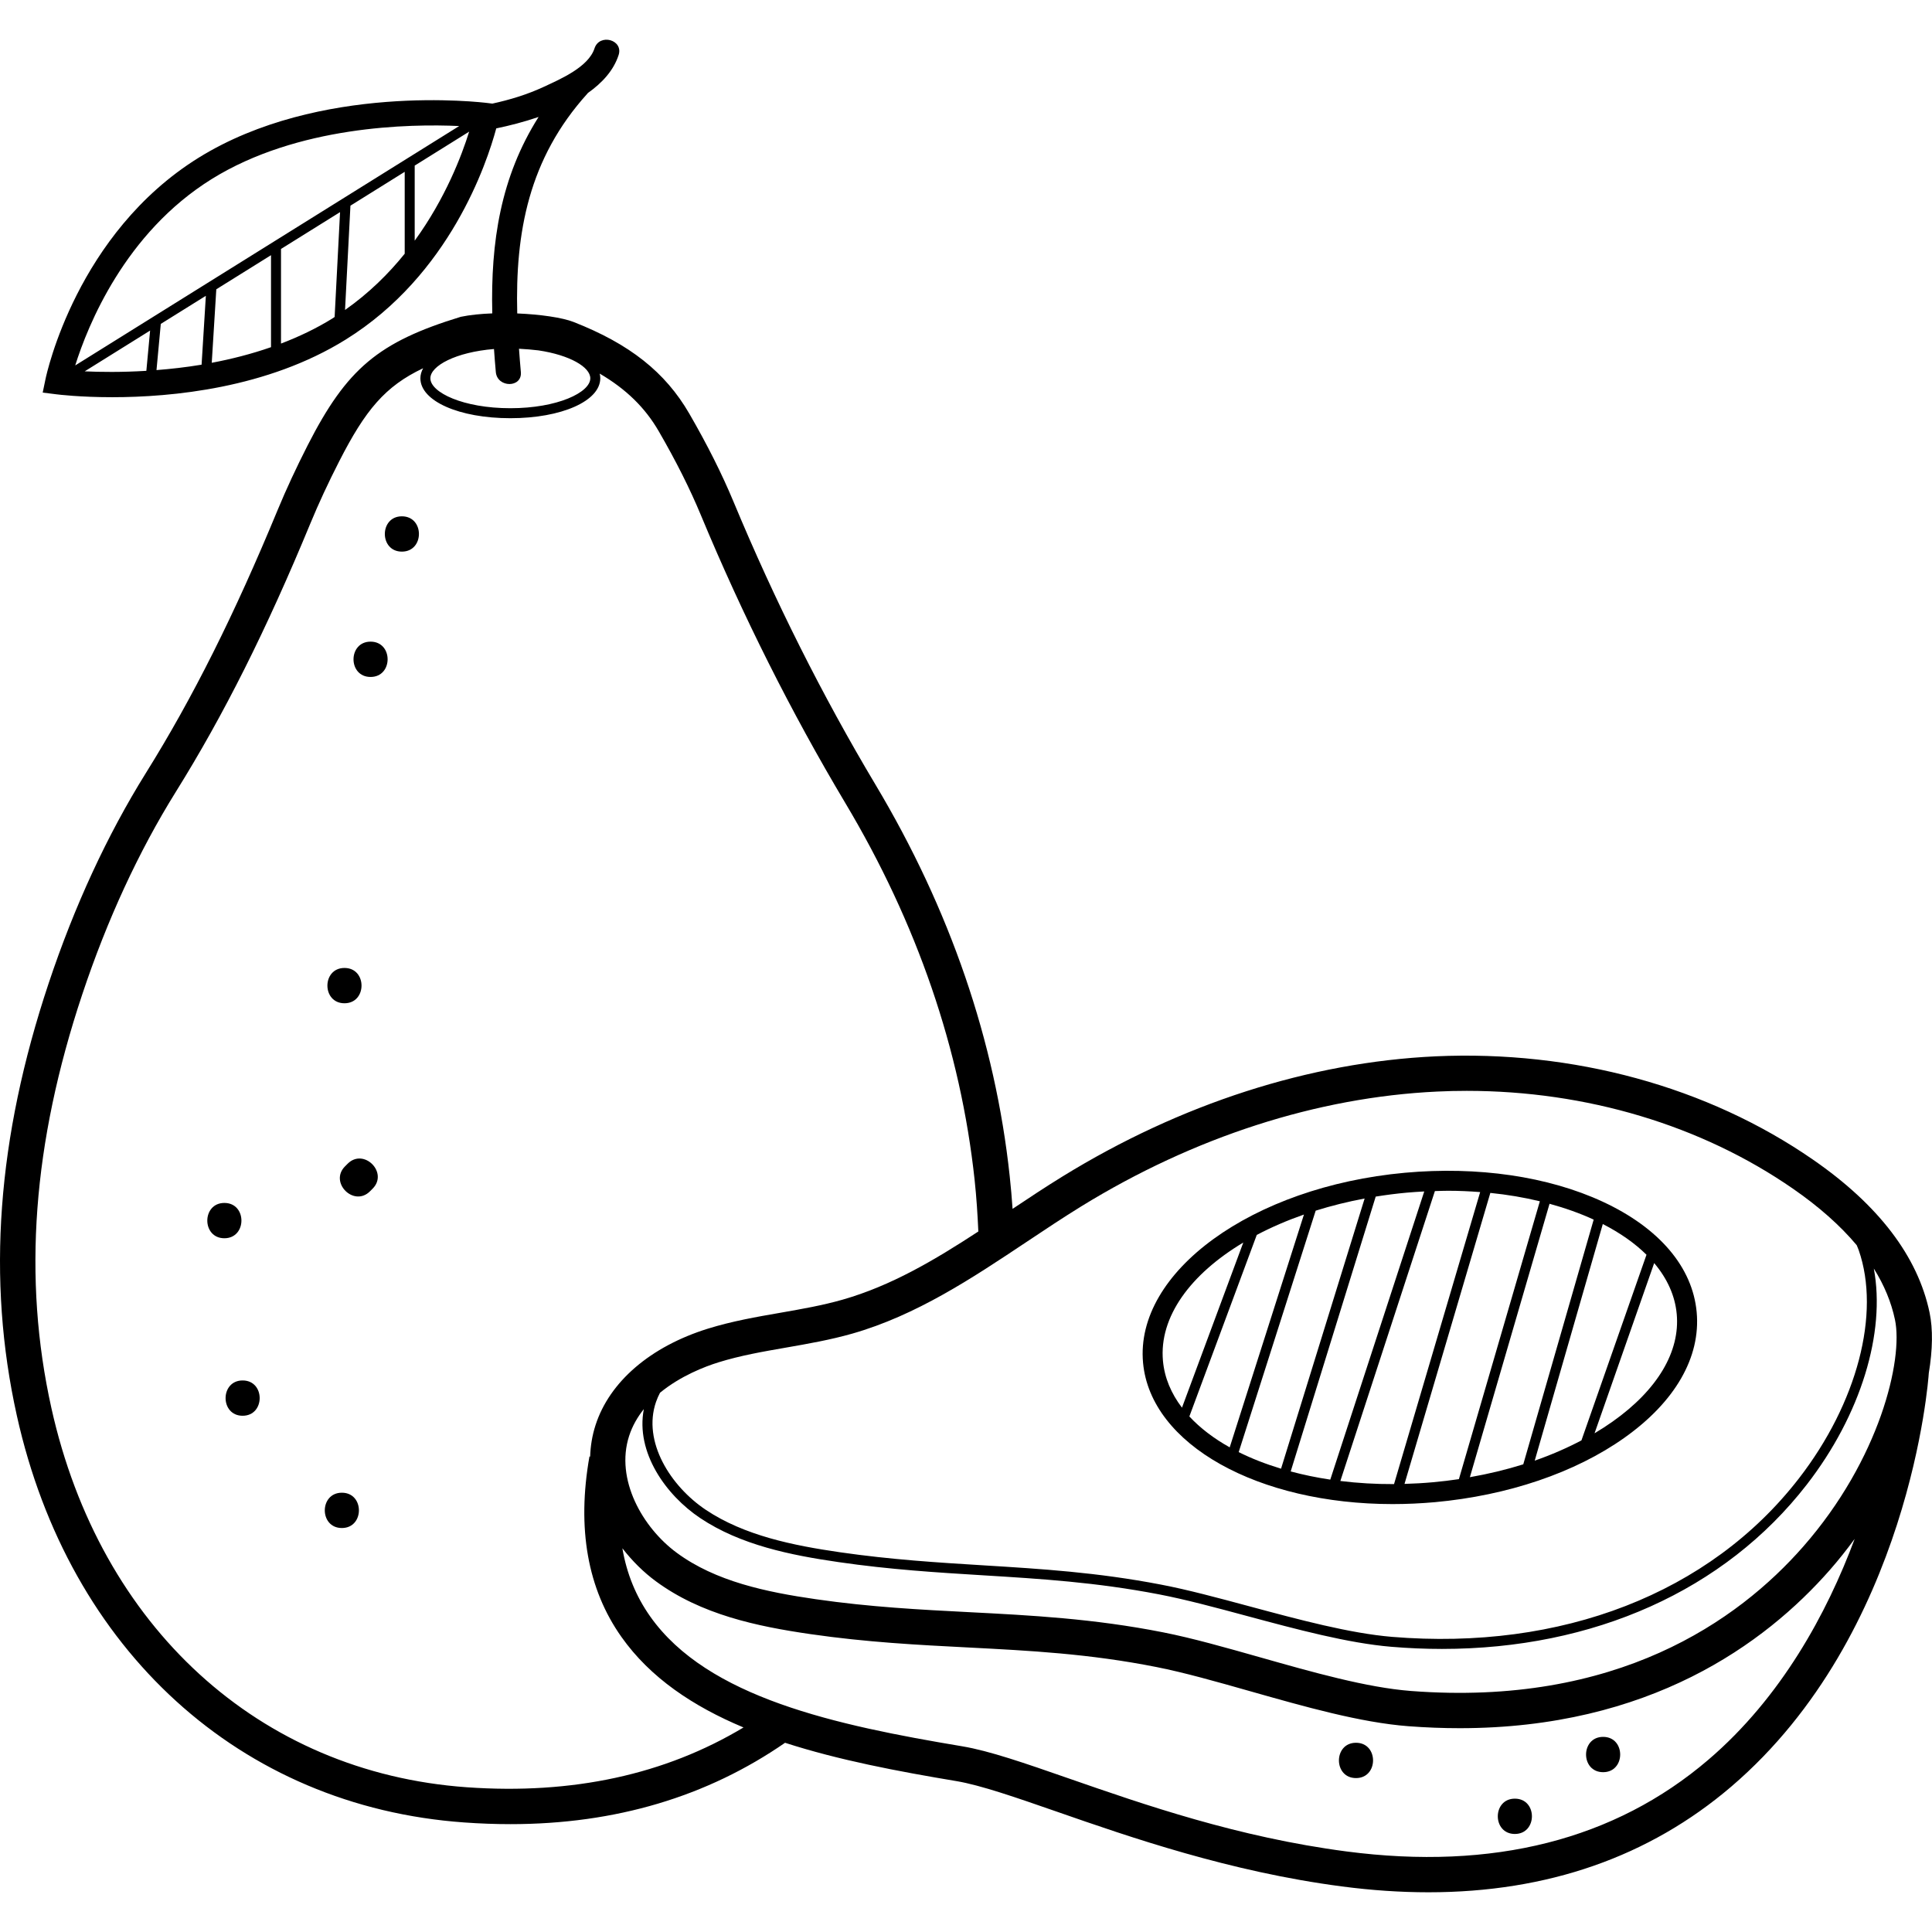 <?xml version="1.0" encoding="iso-8859-1"?>
<!-- Uploaded to: SVG Repo, www.svgrepo.com, Generator: SVG Repo Mixer Tools -->
<svg fill="#000000" height="800px" width="800px" version="1.1" id="Layer_1" xmlns="http://www.w3.org/2000/svg" xmlns:xlink="http://www.w3.org/1999/xlink" 
	 viewBox="0 0 218.9 218.9" xml:space="preserve">
<g>
	<g>
		<g>
			<path d="M27.49,156.408c-2.572,0-2.576,4,0,4C30.062,160.408,30.07,156.408,27.49,156.408z"/>
			<path d="M38.734,169.128c-2.576,0-2.58,4,0,4C41.306,173.128,41.314,169.128,38.734,169.128z"/>
			<path d="M25.422,136.296c-2.576,0-2.58,4,0,4C27.994,140.296,28.002,136.296,25.422,136.296z"/>
			<path d="M39.03,113.672c2.572,0,2.58-4,0-4C36.454,109.672,36.45,113.672,39.03,113.672z"/>
			<path d="M39.39,131.852c-0.1,0.1-0.196,0.196-0.296,0.296c-1.824,1.824,1.004,4.652,2.828,2.828c0.1-0.1,0.196-0.196,0.296-0.296
				C44.038,132.856,41.214,130.028,39.39,131.852z"/>
			<path d="M45.534,58.5c-2.572,0-2.576,4,0,4C48.106,62.5,48.114,58.5,45.534,58.5z"/>
			<path d="M41.986,72.7c-2.572,0-2.58,4,0,4C44.558,76.7,44.566,72.7,41.986,72.7z"/>
			<path d="M218.626,148.724c-1.332-6.36-5.772-12.188-13.196-17.324c-11.972-8.292-27.188-12.424-42.776-11.716
				c-14.28,0.668-28.884,5.372-42.248,13.6c-1.912,1.178-3.798,2.426-5.679,3.682c-0.084-1.222-0.189-2.457-0.325-3.71
				c-1.64-15.28-6.752-30.2-15.204-44.348c-6.02-10.08-11.428-20.86-16.084-32.052c-1.32-3.168-2.96-6.436-5.016-9.992
				c-2.716-4.692-6.76-7.896-13.124-10.388c-1.268-0.493-3.747-0.856-6.37-0.962c-0.23-9.127,1.27-17.523,7.958-24.918
				c0.016-0.018,0.026-0.037,0.041-0.055c1.634-1.153,2.924-2.566,3.487-4.305c0.564-1.74-2.172-2.484-2.732-0.752
				c-0.684,2.112-3.848,3.472-5.74,4.352c-1.869,0.871-3.829,1.467-5.836,1.904l-0.476-0.06c-0.78-0.1-19.116-2.304-32.808,6.196
				C8.722,26.432,5.286,42.308,5.15,42.98l-0.312,1.5l1.52,0.192c0.276,0.036,2.716,0.332,6.36,0.332
				c6.732,0,17.572-1.008,26.448-6.528c11.795-7.322,16.007-20.007,17.061-23.929c1.441-0.298,3.111-0.72,4.796-1.295
				c-4.305,6.794-5.44,14.187-5.246,22.255c-1.294,0.049-2.531,0.171-3.575,0.389c-9.332,2.86-12.896,5.852-17.336,14.544
				c-1.304,2.56-2.416,4.952-3.4,7.324c-4.892,11.844-9.636,21.328-14.944,29.832c-4.384,7.04-8.088,15.052-11.012,23.82
				c-5.848,17.544-7.028,33.568-3.6,48.984c5.916,26.62,25.336,44.28,50.68,46.088c1.78,0.128,3.532,0.192,5.248,0.192
				c11.929,0,22.305-3.133,31.11-9.219c6.055,1.96,12.761,3.231,19.418,4.343c2.744,0.46,6.764,1.86,11.416,3.476
				c8.24,2.868,19.528,6.792,32.248,8.456c3.38,0.444,6.652,0.664,9.816,0.664c13.488,0,25-4.016,34.324-11.984
				c20.237-17.318,22.33-46.157,22.366-46.839C218.979,152.921,219.012,150.566,218.626,148.724z M53.157,14.915
				c-0.836,2.685-2.68,7.55-6.171,12.355v-8.507L53.157,14.915z M23.99,20.284c9.738-6.042,22.413-6.263,28.038-6.004L8.523,41.405
				C9.934,36.914,14.133,26.409,23.99,20.284z M23.324,33.515l-0.484,7.804c-1.778,0.296-3.491,0.486-5.109,0.613l0.487-5.234
				L23.324,33.515z M24.508,32.777l6.198-3.864v10.423c-2.242,0.78-4.507,1.354-6.714,1.769L24.508,32.777z M9.597,42.074l7.41-4.62
				l-0.425,4.562C13.764,42.188,11.34,42.155,9.597,42.074z M31.838,38.927V28.207l6.691-4.172l-0.615,11.879
				c-0.082,0.052-0.157,0.11-0.24,0.162C35.814,37.23,33.843,38.161,31.838,38.927z M39.093,35.12l0.612-11.818l6.149-3.834v9.278
				C44.017,31.028,41.783,33.23,39.093,35.12z M204.306,175.236c-7.4,8.44-21.152,18.136-44.432,16.356
				c-5.012-0.384-11.156-2.128-17.092-3.812c-3.928-1.112-7.64-2.168-10.996-2.832c-7.9-1.564-15.04-1.928-21.944-2.284
				c-5.52-0.284-11.232-0.576-17.428-1.472c-5.564-0.804-11.324-2-15.74-5.26c-3.884-2.86-6.98-8.32-5.396-13.228
				c0.373-1.155,0.962-2.162,1.67-3.05c-0.951,4.901,2.497,9.749,6.39,12.35c4.556,3.048,10.232,4.2,15.68,4.988
				c5.84,0.848,11.172,1.176,16.328,1.492c6.588,0.404,12.812,0.784,19.968,2.16c3.012,0.58,6.408,1.492,10,2.46
				c5.62,1.512,11.432,3.072,16.308,3.48c1.944,0.164,3.86,0.244,5.756,0.244c17.184,0,32.032-6.62,41.324-18.608
				c6.141-7.921,8.963-17.229,7.605-24.492c1.181,1.887,1.983,3.825,2.399,5.808C215.65,154.04,212.998,165.324,204.306,175.236z
				 M210.598,141.648c2.496,7.176-0.172,17.336-6.796,25.884c-10.072,12.996-26.884,19.512-46.088,17.928
				c-4.772-0.4-10.532-1.948-16.104-3.448c-3.616-0.972-7.028-1.892-10.084-2.476c-7.224-1.388-13.484-1.772-20.108-2.18
				c-5.136-0.316-10.444-0.644-16.236-1.48c-5.32-0.772-10.844-1.888-15.212-4.808c-3.984-2.664-7.2-7.72-5.64-12.232
				c0.125-0.362,0.281-0.703,0.451-1.034c2.333-1.919,5.114-2.978,6.621-3.446c2.472-0.768,5.016-1.212,7.712-1.68
				c2.44-0.424,4.968-0.868,7.444-1.572c7.284-2.08,13.608-6.296,19.724-10.372c2.064-1.376,4.128-2.752,6.22-4.044
				c12.788-7.872,26.736-12.372,40.336-13.012c1.116-0.056,2.236-0.08,3.348-0.08c13.552,0,26.568,3.888,36.964,11.088
				c2.952,2.042,5.358,4.18,7.219,6.398C210.443,141.271,210.531,141.456,210.598,141.648z M55.97,39.544
				c0.06,0.864,0.128,1.734,0.208,2.612c0.164,1.8,3,1.816,2.836-0.004c-0.081-0.886-0.149-1.764-0.211-2.638
				c0.774,0.04,1.52,0.103,2.195,0.184c3.576,0.53,5.884,1.901,5.884,3.162c0,1.604-3.72,3.392-9.06,3.392
				c-5.34,0-9.06-1.788-9.06-3.392C48.762,41.449,51.642,39.897,55.97,39.544z M52.878,202.5
				c-23.504-1.68-41.536-18.144-47.056-42.968c-3.264-14.688-2.12-30.012,3.492-46.848c2.82-8.468,6.392-16.196,10.608-22.968
				c5.424-8.7,10.272-18.368,15.248-30.42c0.94-2.272,2.008-4.572,3.264-7.032c2.957-5.788,5.186-8.497,9.508-10.542
				c-0.197,0.362-0.312,0.741-0.312,1.138c0,2.58,4.384,4.524,10.192,4.524c5.808,0,10.188-1.948,10.192-4.524
				c0-0.18-0.026-0.357-0.068-0.53c2.993,1.755,5.146,3.856,6.696,6.539c1.968,3.4,3.532,6.516,4.78,9.524
				C84.15,69.76,89.65,80.716,95.762,90.96c8.152,13.648,13.084,28.024,14.664,42.724c0.214,1.994,0.336,3.931,0.422,5.846
				c-4.98,3.254-9.881,6.155-15.386,7.726c-2.272,0.648-4.584,1.052-7.032,1.48c-2.7,0.468-5.492,0.956-8.212,1.8
				c-6.512,2.024-11.16,6.012-12.744,10.94c-0.385,1.192-0.57,2.384-0.61,3.562l-0.078-0.014
				c-1.436,8.136-0.216,15.016,3.624,20.444c3.275,4.634,8.128,7.868,13.831,10.256C75.378,201.045,64.913,203.353,52.878,202.5z
				 M193.57,199.376c-10.604,9.072-24.38,12.576-41.02,10.396c-12.308-1.612-22.92-5.304-31.448-8.268
				c-5.024-1.748-8.996-3.128-12.08-3.644c-14.316-2.392-28.84-5.496-35.348-14.704c-1.618-2.288-2.667-4.853-3.158-7.735
				c1.128,1.459,2.426,2.733,3.782,3.731c5.128,3.784,11.46,5.12,17.544,6c6.376,0.924,12.18,1.22,17.792,1.508
				c7.076,0.364,13.76,0.708,21.38,2.216c3.196,0.632,6.828,1.664,10.676,2.756c6.132,1.74,12.468,3.54,17.884,3.952
				c2.004,0.152,3.94,0.224,5.812,0.224c21.48,0,34.576-9.54,41.936-17.924c1.012-1.153,1.943-2.333,2.817-3.524
				C206.987,182.818,201.809,192.328,193.57,199.376z"/>
			<path d="M181.602,136.16c-6.192-2.872-14.164-4.036-22.428-3.284c-17.296,1.58-30.6,11.236-29.664,21.524
				c0.856,9.324,13.112,16.016,28.272,16.016c1.568,0,3.176-0.072,4.796-0.216c8.272-0.756,15.896-3.344,21.464-7.292
				c5.756-4.076,8.664-9.132,8.196-14.236C191.774,143.572,187.998,139.128,181.602,136.16z M181.601,138.686
				c1.983,1.016,3.642,2.189,4.95,3.48l-7.37,21.034c-1.649,0.868-3.415,1.639-5.293,2.293L181.601,138.686z M172.59,165.912
				c-1.931,0.605-3.955,1.092-6.049,1.457l9.025-30.978c1.769,0.484,3.45,1.078,5.002,1.794L172.59,165.912z M167.706,135.065
				l-9.759,33.087c-2.098,0.01-4.133-0.114-6.082-0.353l10.711-32.847c0.499-0.015,0.999-0.035,1.495-0.035
				C165.301,134.916,166.511,134.974,167.706,135.065z M159.374,135.132c0.669-0.061,1.333-0.102,1.996-0.137l-10.646,32.649
				c-1.562-0.233-3.06-0.545-4.485-0.927l9.632-31.14C157.017,135.394,158.183,135.241,159.374,135.132z M145.146,166.406
				c-1.731-0.523-3.342-1.151-4.799-1.879l8.723-27.356c1.761-0.553,3.615-1.016,5.545-1.376L145.146,166.406z M140.867,140.784
				l-6.946,18.708c-1.225-1.609-1.98-3.388-2.155-5.299C131.311,149.202,134.883,144.366,140.867,140.784z M134.758,160.487
				l7.636-20.566c1.639-0.866,3.432-1.641,5.346-2.31l-8.411,26.377C137.514,162.974,135.972,161.797,134.758,160.487z
				 M162.374,167.94c-1.093,0.099-2.173,0.159-3.24,0.189l9.725-32.97c1.942,0.196,3.818,0.516,5.61,0.948l-9.172,31.483
				C164.334,167.733,163.359,167.85,162.374,167.94z M182.73,161.056c-0.657,0.466-1.346,0.912-2.063,1.337l6.756-19.282
				c1.487,1.76,2.365,3.708,2.554,5.77C190.37,153.14,187.798,157.468,182.73,161.056z"/>
			<path d="M153.638,197.46c-2.576,0-2.58,4,0,4C156.21,201.46,156.218,197.46,153.638,197.46z"/>
			<path d="M171.638,203.792c-2.576,0-2.58,4,0,4C174.21,207.792,174.218,203.792,171.638,203.792z"/>
			<path d="M181.638,196.792c-2.576,0-2.58,4,0,4C184.21,200.792,184.218,196.792,181.638,196.792z"/>
		</g>
	</g>
</g>
</svg>